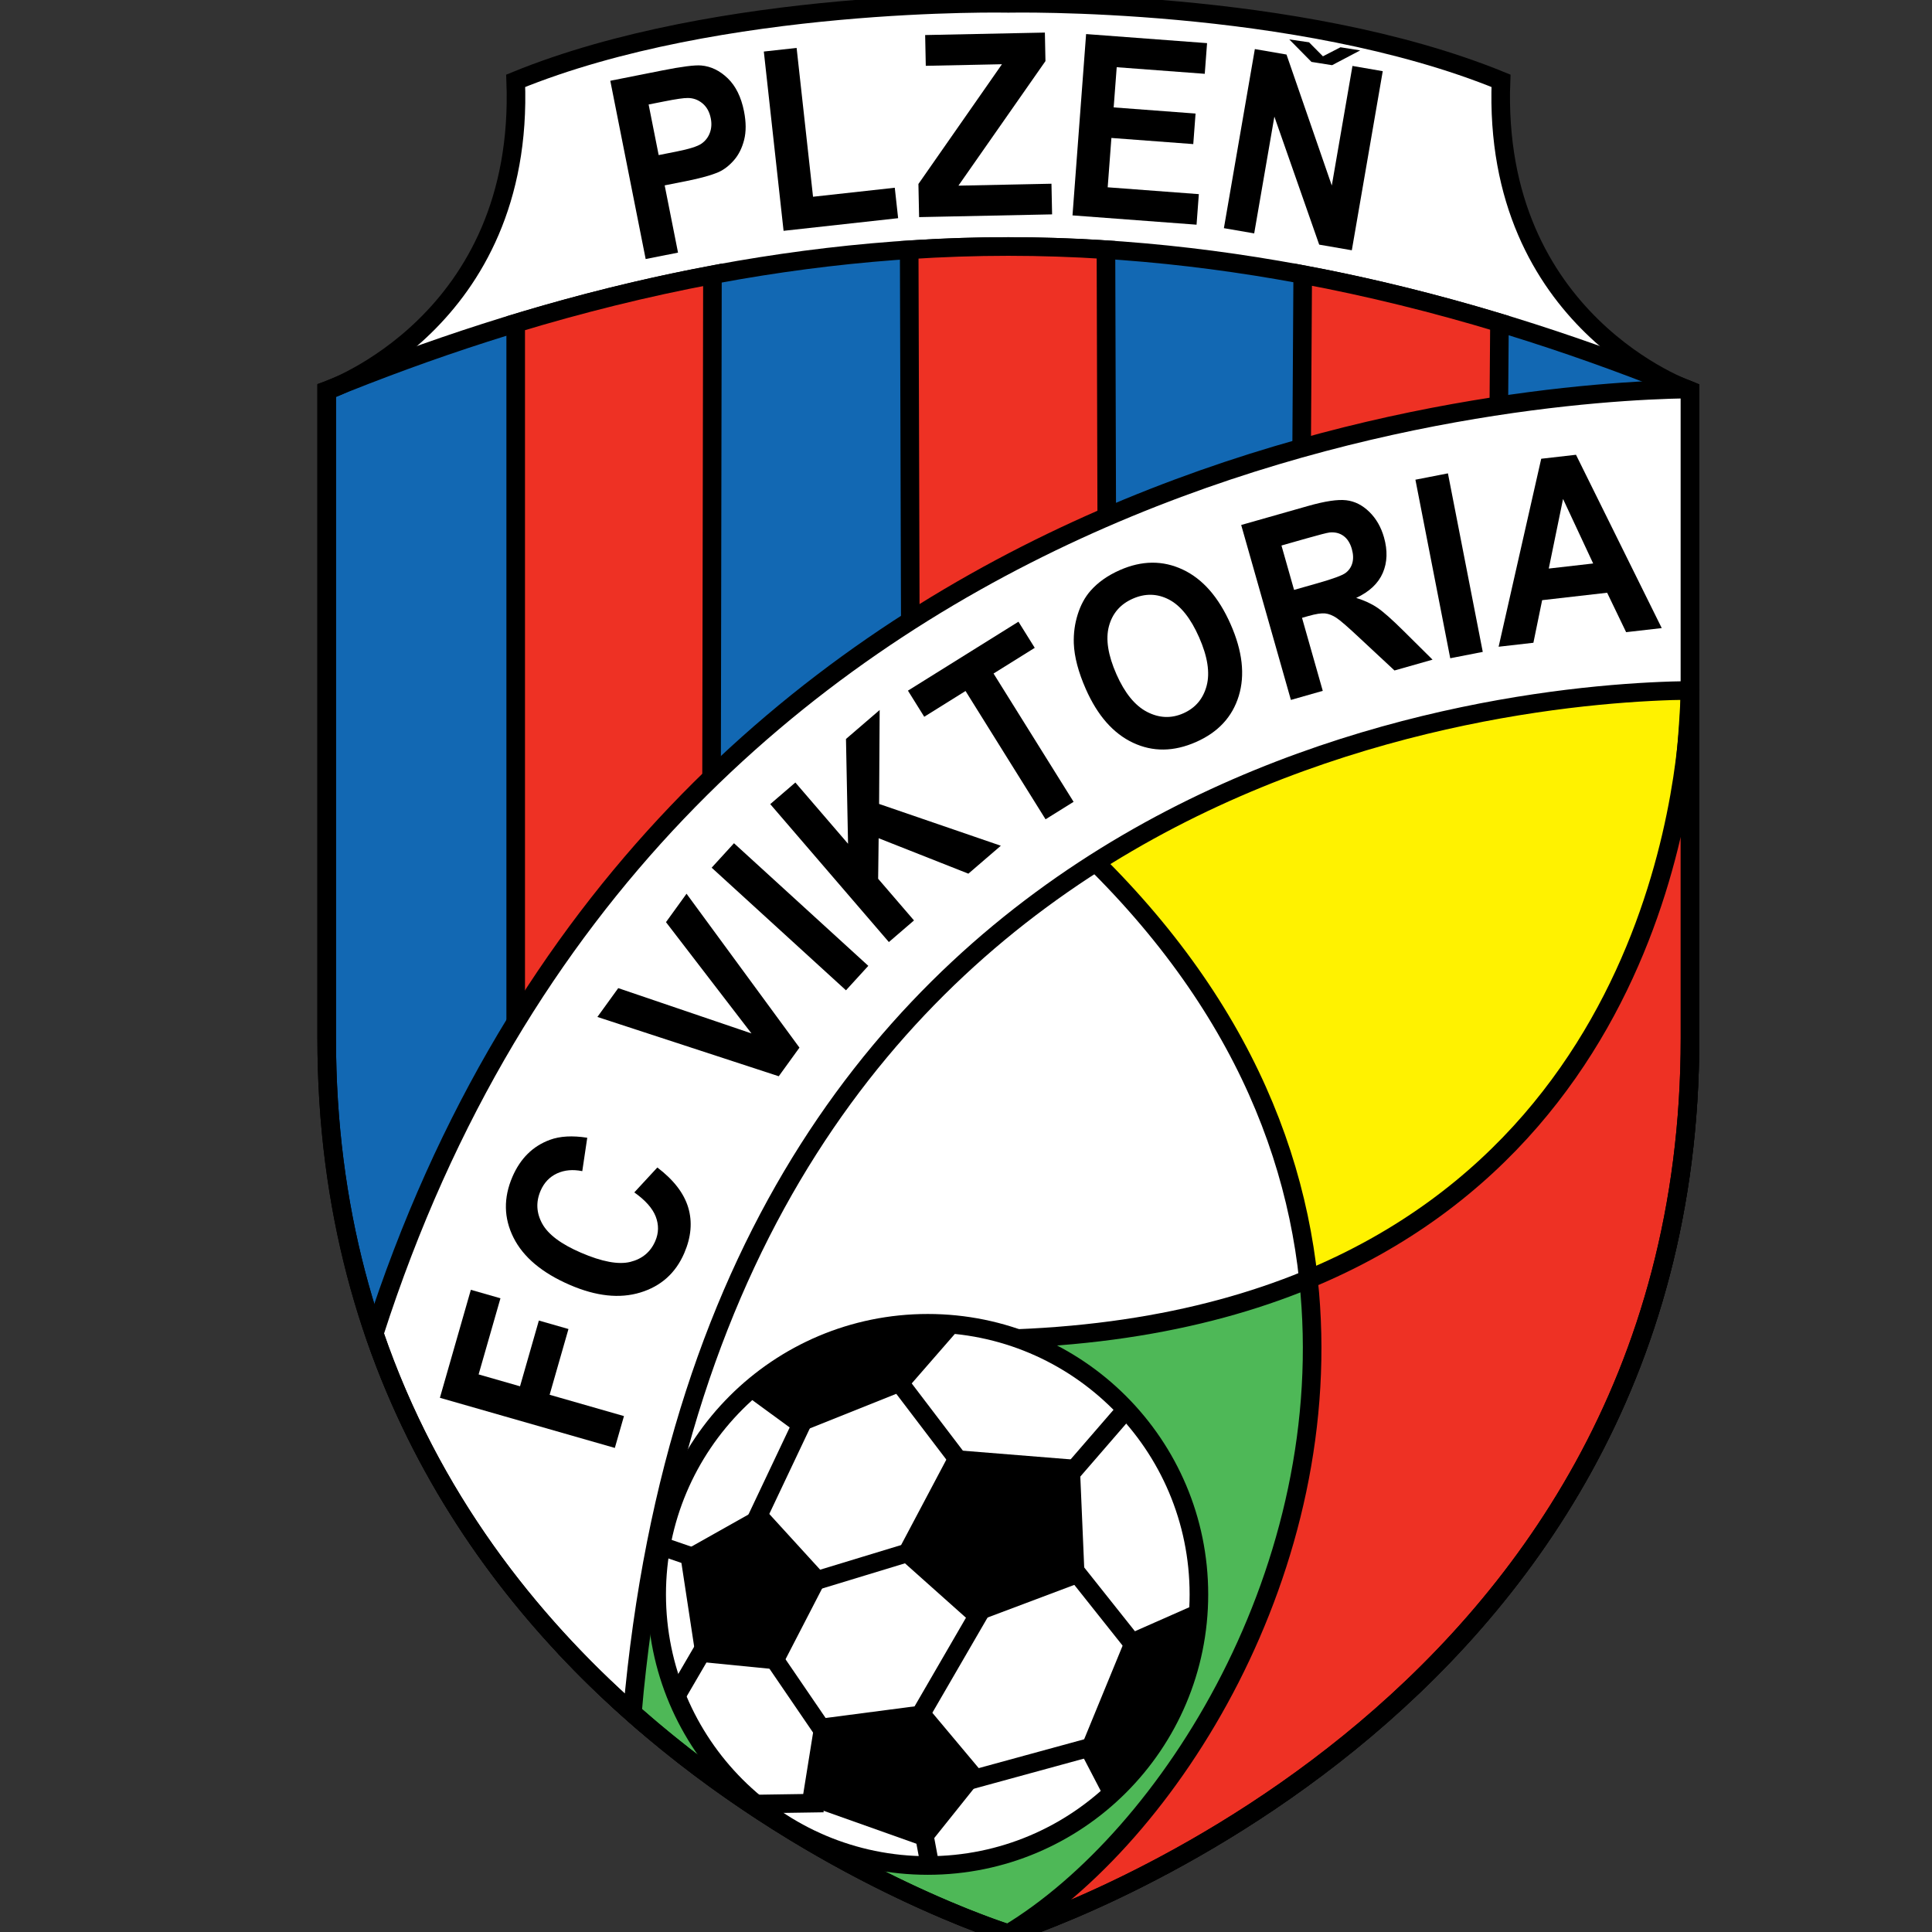 <?xml version="1.0" encoding="iso-8859-1"?>
<!-- Generator: Adobe Illustrator 24.0.1, SVG Export Plug-In . SVG Version: 6.00 Build 0)  -->
<svg version="1.1" id="Layer_1" xmlns="http://www.w3.org/2000/svg" xmlns:xlink="http://www.w3.org/1999/xlink" x="0px" y="0px"
	 viewBox="0 0 600 600" style="enable-background:new 0 0 600 600;" xml:space="preserve">
<rect x="0" y="0" width="600" height="600" fill="#333333" stroke="none"/>
<path style="fill:#FFFFFF;" d="M466.149,25.099C402.641-0.882,313.151,1.044,313.151,1.044s-89.489-1.925-152.998,24.056
	c2.888,75.058-58.698,96.226-58.698,96.226V322.44c0,212.659,211.696,278.092,211.696,278.092s211.696-65.433,211.696-278.092
	V121.325C524.848,121.325,463.266,100.157,466.149,25.099z"/>
<path style="fill:#1268B3;stroke:#000000;stroke-width:5.773;" d="M313.151,76.546c-76.017,0-148.185,18.763-211.696,44.745
	v201.115c0,212.655,211.696,278.093,211.696,278.093s211.696-65.438,211.696-278.093V121.291
	C461.34,95.309,389.17,76.546,313.151,76.546z"/>
<polygon style="fill:#FFFFFF;" points="278.51,264.206 414.188,249.771 438.244,423.94 176.511,483.601 "/>
<path style="fill:#4EB857;stroke:#000000;stroke-width:5.773;" d="M405.742,397.5c-32.85,13.496-74.746,20.864-128.192,17.783
	l-100.237,98.304c60.74,63.707,135.839,86.918,135.839,86.918C460.378,525.941,405.742,397.5,405.742,397.5z"/>
<path style="fill:#FFF200;stroke:#000000;stroke-width:5.773;" d="M524.848,215.131c-26.942-35.605-211.829,28.629-211.829,28.629
	c61,48.279,87.789,101.588,93.356,153.74C406.375,397.5,518.111,382.565,524.848,215.131z"/>
<g>
	<path style="fill:#EE3124;stroke:#000000;stroke-width:5.773;" d="M221.256,85.354c-20.9,3.927-41.305,9.034-61.102,15.035
		v332.213l60.622-69.284L221.256,85.354z"/>
	<path style="fill:#EE3124;stroke:#000000;stroke-width:5.773;" d="M465.672,100.243c-19.801-5.985-40.205-11.074-61.103-14.98
		l-0.485,78.867h61.102L465.672,100.243z"/>
	<path style="fill:#EE3124;stroke:#000000;stroke-width:5.773;" d="M343.463,77.548c-10.027-0.646-20.134-0.993-30.311-0.993
		c-10.34,0-20.604,0.359-30.794,1.022l0.482,161.609h61.105L343.463,77.548z"/>
</g>
<path style="fill:#FFFFFF;stroke:#000000;stroke-width:5.773;" d="M524.856,121.311c-0.397-0.164-0.802-0.324-1.199-0.485
	c-49.692,0.834-318.934,18.183-407.428,293.324c17.424,50.902,48.106,89.401,80.155,117.793
	c26.086-297.521,274.195-316.878,328.472-317.536V121.311z"/>
<path style="fill:#EE3124;stroke:#000000;stroke-width:5.773;" d="M405.742,397.5c120.893-49.677,119.105-182.369,119.105-182.369
	v107.281c0,212.661-211.696,278.093-211.696,278.093c49.85-30.086,102.77-113.543,93.224-203.005H405.742z"/>
<g>
	<path style="fill:#FFFFFF;stroke:#000000;stroke-width:5.773;" d="M288.134,579.347c46.5,0,84.198-37.696,84.198-84.199
		c0-46.499-37.698-84.195-84.198-84.195s-84.199,37.696-84.199,84.195C203.935,541.65,241.634,579.347,288.134,579.347z"/>
	<g>
		<line style="fill:none;stroke:#000000;stroke-width:5.773;" x1="218.851" y1="511.508" x2="209.87" y2="526.904"/>
		<line style="fill:none;stroke:#000000;stroke-width:5.773;" x1="215.324" y1="483.601" x2="205.058" y2="480.072"/>
		<line style="fill:none;stroke:#000000;stroke-width:5.773;" x1="250.927" y1="438.053" x2="233.606" y2="474.622"/>
		<line style="fill:none;stroke:#000000;stroke-width:5.773;" x1="249.964" y1="491.94" x2="286.85" y2="480.717"/>
		<line style="fill:none;stroke:#000000;stroke-width:5.773;" x1="277.868" y1="427.469" x2="300.322" y2="456.979"/>
		<line style="fill:none;stroke:#000000;stroke-width:5.773;" x1="331.114" y1="459.222" x2="349.717" y2="437.732"/>
		<line style="fill:none;stroke:#000000;stroke-width:5.773;" x1="333.04" y1="486.806" x2="352.928" y2="511.825"/>
		<line style="fill:none;stroke:#000000;stroke-width:5.773;" x1="298.718" y1="553.525" x2="339.774" y2="542.3"/>
		<line style="fill:none;stroke:#000000;stroke-width:5.773;" x1="284.284" y1="535.241" x2="306.415" y2="497.073"/>
		<line style="fill:none;stroke:#000000;stroke-width:5.773;" x1="256.698" y1="539.092" x2="238.738" y2="512.787"/>
		<line style="fill:none;stroke:#000000;stroke-width:5.773;" x1="234.567" y1="560.261" x2="255.737" y2="559.94"/>
		<line style="fill:none;stroke:#000000;stroke-width:5.773;" x1="286.85" y1="568.919" x2="288.775" y2="579.187"/>
	</g>
</g>
<g>
	<path d="M343.304,558.977l-8.021-15.397l14.758-35.92l21.811-9.625C371.851,498.035,374.097,532.996,343.304,558.977z"/>
	<path d="M298.718,411.754l-17.321,19.886l-33.678,13.473l-16.68-12.189C231.039,432.923,257.982,405.977,298.718,411.754z"/>
	<polygon points="211.154,482.318 216.284,515.996 242.267,518.563 257.019,490.016 236.814,467.883 	"/>
	<polygon points="278.191,482.956 301.926,504.132 336.888,490.977 335.282,453.449 295.513,450.244 	"/>
	<polygon points="253.172,533.959 249.001,559.94 287.813,573.732 305.772,551.28 287.492,529.471 	"/>
</g>
<g>
	<path d="M206.309,31.489c3.623-0.72,6.057-1.073,7.288-1.055c1.7,0.004,3.217,0.552,4.543,1.649c1.334,1.1,2.197,2.653,2.598,4.667
		c0.324,1.636,0.224,3.147-0.299,4.533c-0.523,1.387-1.394,2.502-2.613,3.346c-1.217,0.844-3.806,1.655-7.755,2.441l-5.515,1.092
		l-3.12-15.71L206.309,31.489z M210.566,78.452l-4.145-20.884l6.571-1.302c4.555-0.904,7.98-1.857,10.263-2.861
		c1.679-0.778,3.242-1.999,4.691-3.662c1.449-1.66,2.499-3.759,3.147-6.296c0.648-2.535,0.636-5.502-0.038-8.902
		c-0.878-4.403-2.553-7.807-5.028-10.207c-2.478-2.399-5.225-3.732-8.23-3.999c-1.976-0.184-6.023,0.33-12.142,1.544l-16.124,3.201
		l10.987,55.362L210.566,78.452z"/>
	<path d="M243.346,71.685l-6.134-55.679l10.183-1.124l5.1,46.218l25.386-2.797l1.042,9.457L243.346,71.685z"/>
	<path d="M285.436,67.427l-0.213-10.288l25.942-37.19l-23.654,0.488l-0.197-9.554l37.182-0.767l0.18,8.861l-27.029,38.678
		l28.895-0.598l0.197,9.517L285.436,67.427z"/>
	<path d="M333.076,66.889l4.224-56.308l37.565,2.816l-0.716,9.526l-27.345-2.049l-0.941,12.481l25.43,1.91l-0.712,9.486
		l-25.425-1.907l-1.152,15.325l28.306,2.123l-0.708,9.488L333.076,66.889z"/>
	<path d="M380.092,70.86l9.614-55.619l9.829,1.697l14.066,40.684l6.419-37.143l9.405,1.626l-9.607,55.62l-10.132-1.751
		l-13.919-39.758l-6.265,36.271L380.092,70.86z"/>
	<polygon points="422.424,15.649 416.296,14.679 410.845,17.486 406.535,13.134 400.393,12.239 407.279,19.22 407.431,19.243 
		407.424,19.247 408.906,19.48 413.558,20.224 413.54,20.208 413.707,20.236 	"/>
	<path d="M190.942,449.669l-54.329-15.57l9.614-33.537l9.193,2.63l-6.782,23.646l12.861,3.69l5.852-20.422l9.193,2.633
		l-5.852,20.419l23.086,6.62L190.942,449.669z"/>
	<path d="M196.988,370.311l7.154-7.735c5.057,3.833,8.25,7.977,9.59,12.426c1.333,4.45,0.923,9.174-1.233,14.172
		c-2.678,6.203-7.229,10.277-13.652,12.232c-6.421,1.952-13.711,1.167-21.868-2.359c-8.626-3.726-14.462-8.621-17.504-14.689
		c-3.042-6.07-3.149-12.368-0.332-18.9c2.464-5.703,6.339-9.525,11.622-11.467c3.136-1.161,7.005-1.38,11.61-0.652l-1.543,10.371
		c-2.932-0.592-5.548-0.354-7.86,0.713c-2.307,1.079-4.002,2.863-5.083,5.36c-1.494,3.462-1.328,6.87,0.495,10.22
		c1.828,3.349,5.827,6.355,12.005,9.018c6.549,2.832,11.677,3.789,15.372,2.871c3.701-0.925,6.281-3.081,7.745-6.475
		c1.078-2.495,1.126-5.028,0.137-7.598C202.651,375.253,200.433,372.75,196.988,370.311z"/>
	<path d="M241.849,334.24l-56.323-18.416l6.475-8.95l41.375,14.066l-26.549-34.558l6.383-8.827l35.068,47.797L241.849,334.24z"/>
	<path d="M262.725,307.549l-41.714-38.082l6.937-7.596l41.714,38.081L262.725,307.549z"/>
	<path d="M276.048,292.564l-36.842-42.837l7.801-6.709l16.362,19.022l-0.642-32.544l10.46-8.998l-0.171,29.176l37.802,12.979
		l-10.08,8.673l-27.866-11.005l-0.156,12.588l11.133,12.942L276.048,292.564z"/>
	<path d="M324.71,254.44l-24.855-39.844l-12.825,8.003l-5.061-8.113l34.319-21.411l5.061,8.114l-12.794,7.98l24.858,39.843
		L324.71,254.44z"/>
	<path d="M344.388,194.485c1.072-3.995,3.534-6.845,7.384-8.547c3.878-1.711,7.628-1.627,11.251,0.252
		c3.623,1.882,6.741,5.782,9.357,11.702c2.646,5.992,3.432,11.016,2.356,15.068c-1.077,4.053-3.488,6.91-7.247,8.569
		c-3.737,1.651-7.487,1.502-11.251-0.442c-3.765-1.945-6.938-5.844-9.521-11.694C344.095,203.45,343.317,198.481,344.388,194.485z
		 M351.878,230.672c6.145,2.889,12.672,2.809,19.58-0.243c6.837-3.016,11.256-7.781,13.25-14.292
		c1.994-6.51,1.154-13.935-2.53-22.275c-3.712-8.41-8.667-14.069-14.862-16.977c-6.196-2.905-12.712-2.852-19.549,0.169
		c-3.783,1.67-6.831,3.829-9.144,6.477c-1.712,1.963-3.025,4.396-3.933,7.295c-0.913,2.902-1.313,5.901-1.208,8.997
		c0.162,4.194,1.414,8.922,3.735,14.184C340.85,222.231,345.731,227.787,351.878,230.672z"/>
	<path d="M397.97,169.413l7.711-2.189c4.003-1.138,6.416-1.756,7.24-1.857c1.688-0.161,3.131,0.197,4.325,1.072
		c1.198,0.876,2.059,2.228,2.579,4.055c0.461,1.632,0.514,3.084,0.156,4.36c-0.356,1.279-1.06,2.304-2.109,3.084
		c-1.048,0.777-3.944,1.841-8.684,3.187l-7.302,2.075L397.97,169.413z M410.797,214.551l-6.444-22.679l2.003-0.567
		c2.271-0.647,3.985-0.914,5.14-0.802c1.152,0.112,2.351,0.586,3.605,1.419c1.25,0.834,3.738,3.005,7.459,6.51l10.51,9.79
		l11.823-3.359l-8.978-8.902c-3.573-3.549-6.289-5.955-8.142-7.218c-1.853-1.262-4.053-2.281-6.594-3.055
		c4.102-1.914,6.855-4.504,8.264-7.776c1.405-3.269,1.526-6.942,0.371-11.021c-0.913-3.209-2.439-5.859-4.58-7.947
		c-2.147-2.087-4.53-3.286-7.17-3.589c-2.637-0.305-6.575,0.286-11.812,1.774l-20.789,5.91l15.438,54.328L410.797,214.551z"/>
	<path d="M450.385,204.425l-10.816-55.449l10.098-1.972l10.819,55.448L450.385,204.425z"/>
	<path d="M480.984,176.57l4.433-21.611l9.353,20.035L480.984,176.57z M489.438,141.233l-10.799,1.234l-13.229,58.383l10.801-1.234
		l2.716-13.228l20.185-2.308l5.896,12.245l11.061-1.267L489.438,141.233z"/>
</g>
<path style="fill:none;stroke:#000000;stroke-width:5.773;" d="M466.149,25.099C402.641-0.882,313.151,1.044,313.151,1.044
	s-89.489-1.925-152.998,24.056c2.888,75.058-58.698,96.226-58.698,96.226V322.44c0,212.659,211.696,278.092,211.696,278.092
	s211.696-65.433,211.696-278.092V121.325C524.848,121.325,463.266,100.157,466.149,25.099z"/>
</svg>
